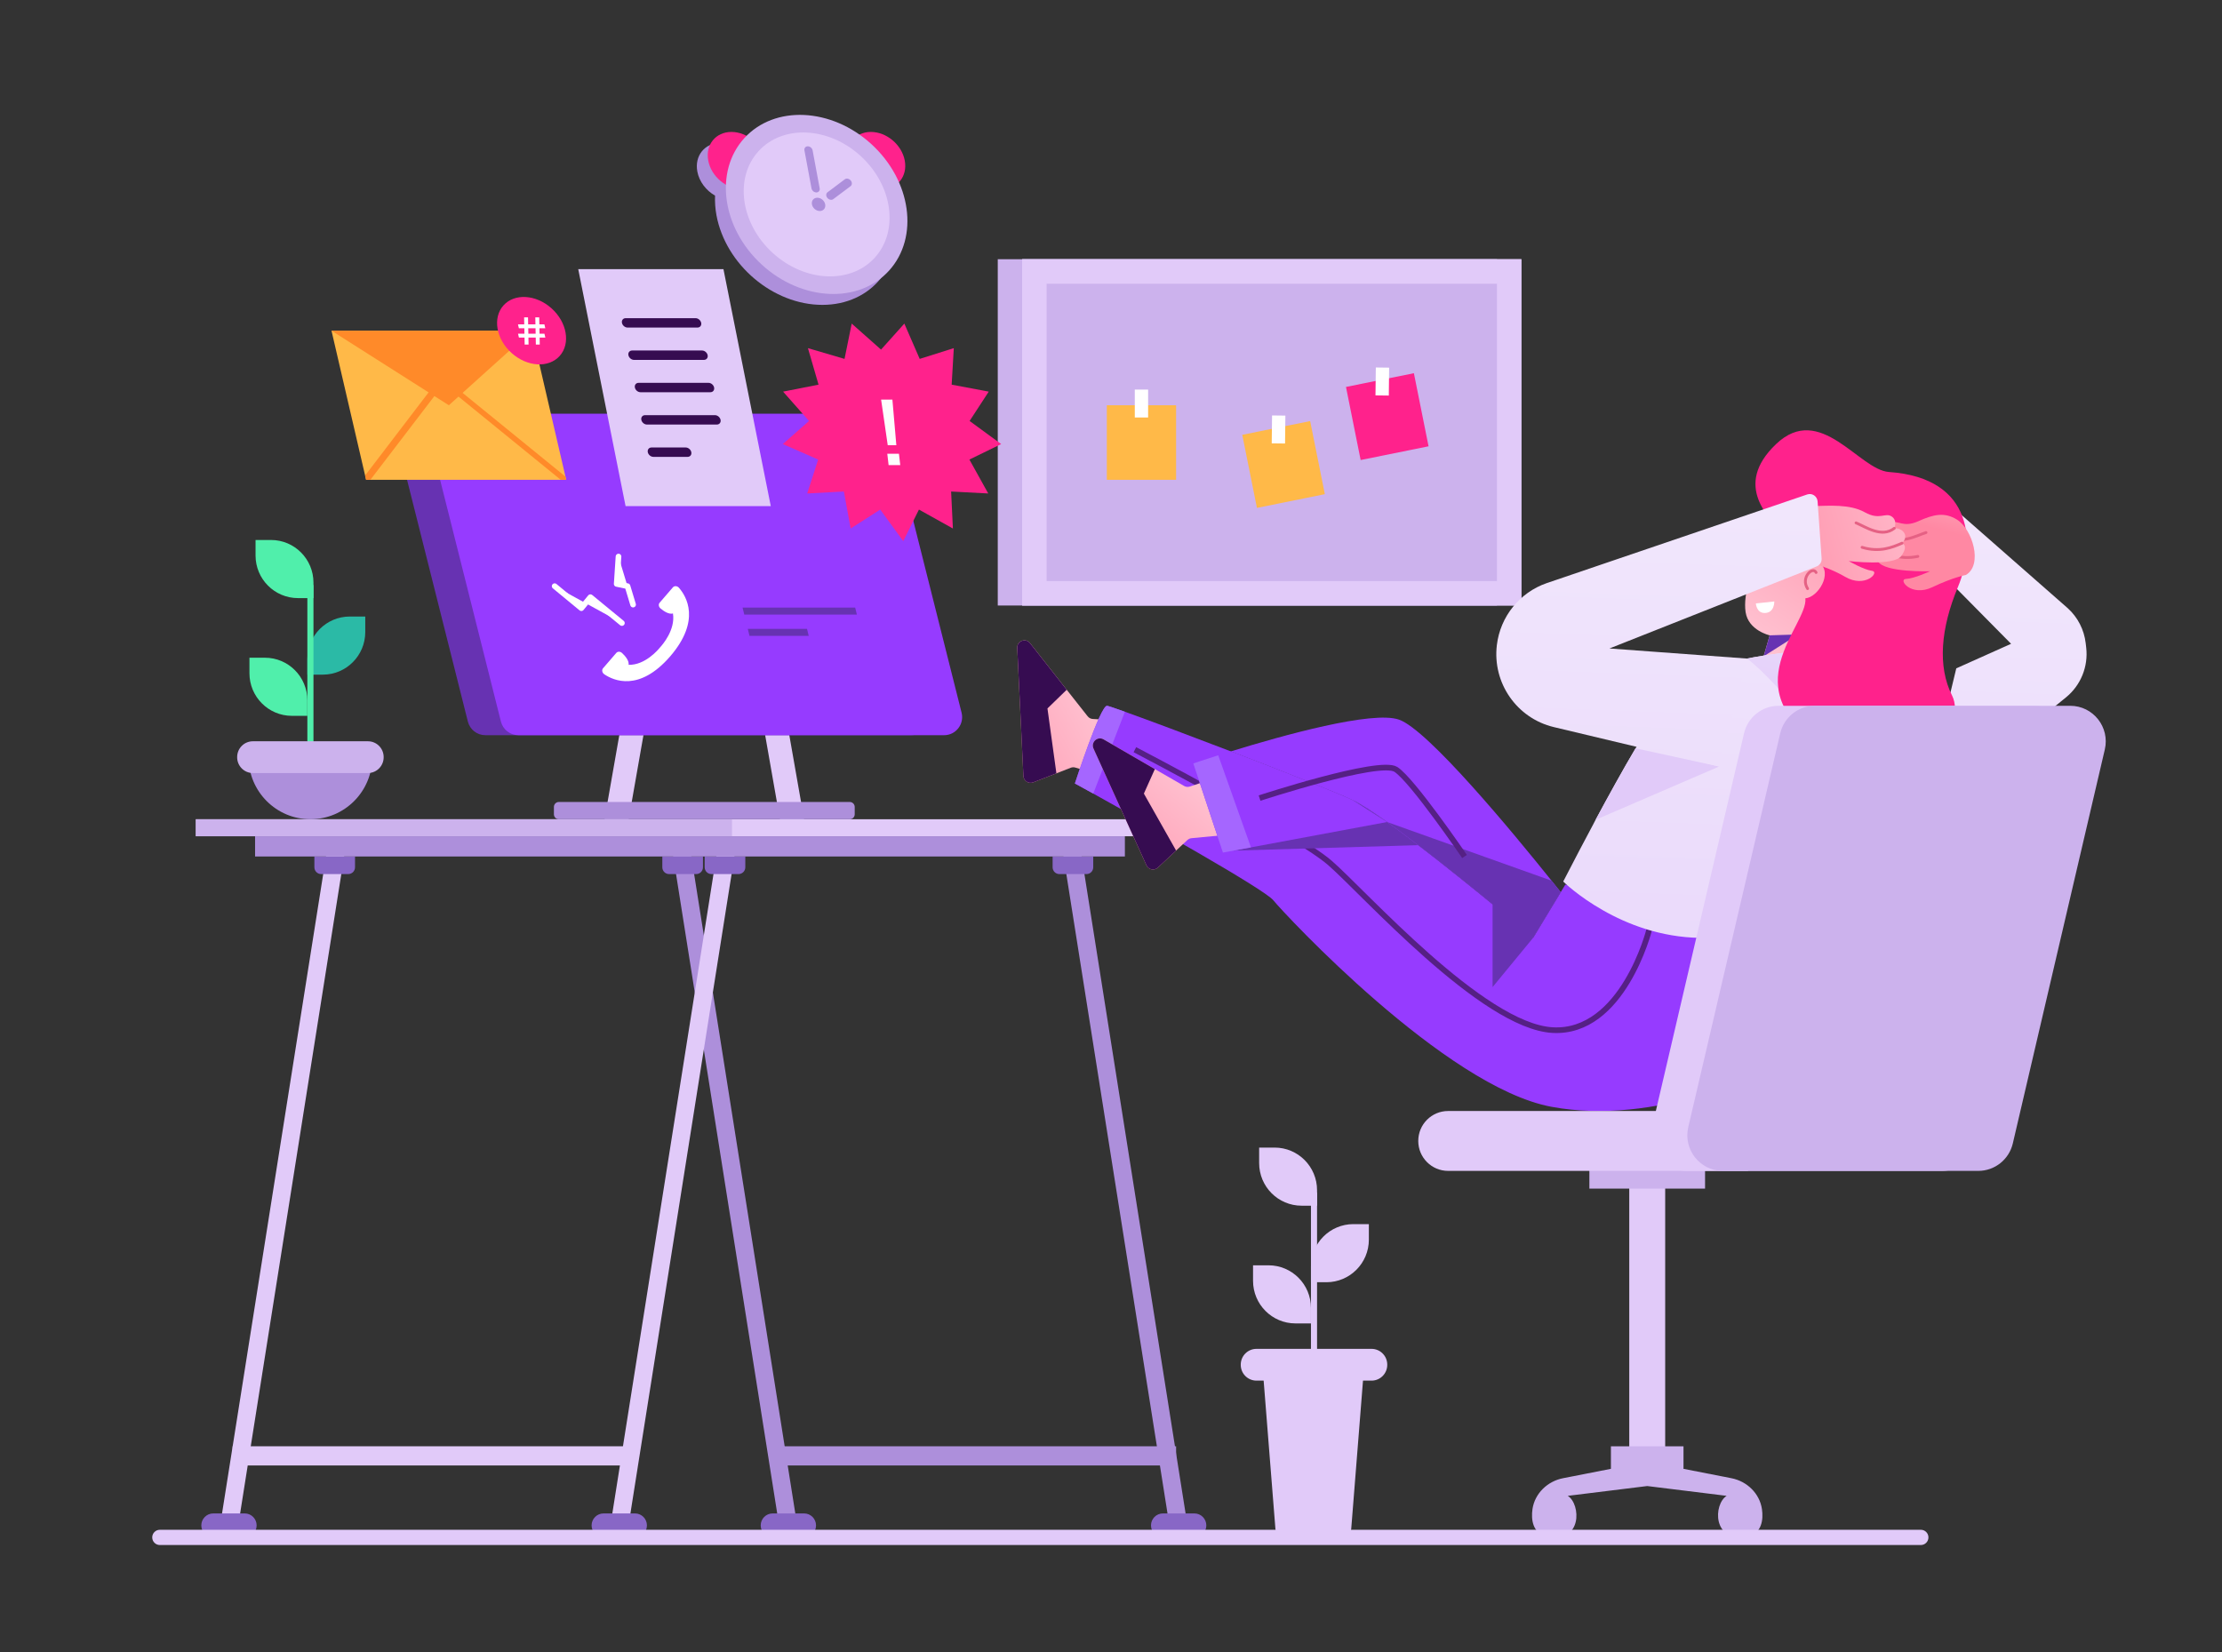 <svg width="476" height="354" viewBox="0 0 476 354" fill="none" xmlns="http://www.w3.org/2000/svg">
<rect x="0" y="0" width="476" height="354" fill="#333333" stroke="none"/>
<path d="M320.681 55.539H213.743V129.736H320.681V55.539Z" fill="#CCB2ED"/>
<path d="M325.911 55.539H218.974V129.736H325.911V55.539Z" fill="#E1CAF9"/>
<path d="M325.911 55.539H218.974V129.736H325.911V55.539Z" fill="#E1CAF9"/>
<path d="M320.68 124.486V60.789L224.205 60.789V124.486L320.68 124.486Z" fill="#CCB2ED"/>
<path d="M251.945 86.829H237.106V102.803H251.945V86.829Z" fill="#FFB948"/>
<path d="M245.953 83.471H243.097V89.45H245.953V83.471Z" fill="white"/>
<path d="M280.666 90.22L266.119 93.162L269.262 108.822L283.809 105.88L280.666 90.22Z" fill="#FFB948"/>
<path d="M275.357 89.047L272.502 89.011L272.429 94.99L275.284 95.025L275.357 89.047Z" fill="white"/>
<path d="M302.885 79.963L288.338 82.904L291.481 98.564L306.028 95.623L302.885 79.963Z" fill="#FF228C"/>
<path d="M297.585 78.772L294.729 78.737L294.657 84.715L297.513 84.75L297.585 78.772Z" fill="white"/>
<path d="M251.946 309.877H167.46V313.987H251.946V309.877Z" fill="#AD8FDB"/>
<path d="M250.918 329.399H254.791L231.578 182.672H227.703L250.918 329.399Z" fill="#AD8FDB"/>
<path d="M249.125 324.264H255.863C257.276 324.264 258.42 325.413 258.42 326.831C258.42 328.249 257.276 329.398 255.863 329.398H249.125C247.713 329.398 246.568 328.249 246.568 326.831C246.568 325.414 247.713 324.264 249.125 324.264Z" fill="#8867C6"/>
<path d="M225.491 183.509H234.195V185.822C234.195 186.626 233.545 187.279 232.743 187.279H226.943C226.141 187.279 225.491 186.626 225.491 185.822V183.509Z" fill="#8867C6"/>
<path d="M167.309 329.399H171.183L147.97 182.672H144.094L167.309 329.399Z" fill="#AD8FDB"/>
<path d="M165.517 324.264H172.255C173.668 324.264 174.812 325.413 174.812 326.831C174.812 328.249 173.668 329.398 172.255 329.398H165.517C164.104 329.398 162.96 328.249 162.96 326.831C162.96 325.414 164.104 324.264 165.517 324.264Z" fill="#8867C6"/>
<path d="M141.884 183.509H150.588V185.822C150.588 186.626 149.938 187.279 149.136 187.279H143.334C142.533 187.279 141.883 186.626 141.883 185.822V183.509H141.884Z" fill="#8867C6"/>
<path d="M50.627 329.399H46.753L69.966 182.672H73.841L50.627 329.399Z" fill="#E1CAF9"/>
<path d="M52.42 324.264H45.682C44.269 324.264 43.125 325.413 43.125 326.831C43.125 328.249 44.269 329.398 45.682 329.398H52.42C53.833 329.398 54.977 328.249 54.977 326.831C54.977 325.414 53.833 324.264 52.42 324.264Z" fill="#8867C6"/>
<path d="M76.053 183.509H67.348V185.822C67.348 186.626 67.999 187.279 68.8 187.279H74.601C75.403 187.279 76.053 186.626 76.053 185.822V183.509Z" fill="#8867C6"/>
<path d="M134.329 309.877H49.842V313.987H134.329V309.877Z" fill="#E1CAF9"/>
<path d="M134.235 329.399H130.361L153.575 182.672H157.45L134.235 329.399Z" fill="#E1CAF9"/>
<path d="M136.028 324.264H129.291C127.878 324.264 126.733 325.413 126.733 326.831C126.733 328.249 127.878 329.398 129.291 329.398H136.028C137.441 329.398 138.586 328.249 138.586 326.831C138.586 325.414 137.441 324.264 136.028 324.264Z" fill="#8867C6"/>
<path d="M159.661 183.509H150.957V185.822C150.957 186.626 151.607 187.279 152.409 187.279H158.21C159.011 187.279 159.661 186.626 159.661 185.822V183.509Z" fill="#8867C6"/>
<path d="M261.807 175.529H41.957V179.173H261.807V175.529Z" fill="#E1CAF9"/>
<path d="M156.81 175.529H41.957V179.173H156.81V175.529Z" fill="#CCB2ED"/>
<path d="M240.974 179.173H54.642V183.509H240.974V179.173Z" fill="#AD8FDB"/>
<path d="M65.843 144.547H69.155C74.177 144.547 78.248 140.461 78.248 135.42V132.095H74.936C69.914 132.095 65.843 136.182 65.843 141.222V144.547Z" fill="#2BBAA6"/>
<path d="M65.841 153.373H62.529C57.507 153.373 53.436 149.287 53.436 144.246V140.921H56.749C61.771 140.921 65.841 145.008 65.841 150.048V153.373Z" fill="#50EFAB"/>
<path d="M66.497 162.27C66.136 162.27 65.844 161.977 65.844 161.614V125.591C65.844 125.228 66.136 124.935 66.497 124.935C66.859 124.935 67.151 125.228 67.151 125.591V161.614C67.151 161.977 66.859 162.27 66.497 162.27Z" fill="#50EFAB"/>
<path d="M79.746 162.228C79.746 169.574 73.814 175.528 66.496 175.528C59.178 175.528 53.246 169.573 53.246 162.228" fill="#AD8FDB"/>
<path d="M78.824 158.824H54.169C52.311 158.824 50.805 160.337 50.805 162.202V162.254C50.805 164.119 52.312 165.631 54.169 165.631H78.824C80.682 165.631 82.188 164.118 82.188 162.254V162.202C82.188 160.336 80.681 158.824 78.824 158.824Z" fill="#CCB2ED"/>
<path d="M67.15 128.148H63.837C58.815 128.148 54.744 124.062 54.744 119.021V115.696H58.057C63.079 115.696 67.15 119.782 67.15 124.823V128.148Z" fill="#50EFAB"/>
<path d="M419.078 143.199L430.817 137.938L413.002 119.909L417.21 107.711L442.992 130.344C445.115 132.286 446.468 134.934 446.8 137.797L446.91 138.749C447.381 142.814 445.747 146.838 442.58 149.415L429.161 160.331L415.626 157.519L419.078 143.199Z" fill="url(#paint0_linear_164_1466)"/>
<path d="M250.298 170.312L230.353 164.458C230.039 164.361 229.682 164.373 229.365 164.501L226.303 165.693L221.325 167.631C220.347 168.002 219.285 167.31 219.237 166.26L217.917 138.83C217.837 137.328 219.725 136.614 220.652 137.79L228.511 147.784L232.987 153.459C233.258 153.808 233.663 154.026 234.105 154.048L238.416 154.288L250.298 170.312Z" fill="url(#paint1_linear_164_1466)"/>
<path d="M226.303 165.693L221.325 167.631C220.347 168.002 219.285 167.31 219.237 166.26L217.917 138.83C217.837 137.328 219.725 136.614 220.652 137.79L228.511 147.784L224.389 151.788L226.303 165.693Z" fill="#360C51"/>
<path d="M392.3 197.583L378.059 229.427C378.059 229.427 355.018 241.372 332.317 237.132C309.616 232.879 275.224 195.903 272.778 192.898C270.804 190.456 244.362 175.676 234.201 170.032C231.769 168.693 230.265 167.867 230.265 167.867C230.265 167.867 235.718 151.118 237.156 151.223C237.405 151.249 238.79 151.709 240.975 152.496C245.852 154.229 254.731 157.563 263.676 160.989C268.293 162.761 272.922 164.559 277.028 166.174C282.834 168.47 287.594 170.427 289.805 171.45C292.577 172.737 297.952 176.582 303.823 181.084H303.836C315.186 189.786 328.42 200.944 328.42 200.944L334.344 191.151L335.325 189.537L392.3 197.583Z" fill="#963BFF"/>
<path d="M243.116 160.627C243.116 160.627 277.674 178.65 284.853 184.85C292.03 191.05 317.572 219.871 332.597 220.709C347.621 221.548 353.277 199.267 353.277 199.267" stroke="#552084" stroke-width="1.209" stroke-miterlimit="10"/>
<path d="M240.975 152.496L234.201 170.032C231.769 168.693 230.265 167.867 230.265 167.867C230.265 167.867 235.718 151.118 237.156 151.223C237.405 151.248 238.791 151.708 240.975 152.496Z" fill="#A566FF"/>
<path d="M303.824 181.084L264.253 182.253L274.924 166.422L277.029 166.173C282.835 168.469 287.595 170.426 289.805 171.449C292.577 172.736 297.951 176.582 303.824 181.084Z" fill="#6732B2"/>
<path d="M334.343 191.151L328.419 200.944C328.419 200.944 309.156 184.707 297.178 176.136C294.079 173.93 291.477 172.224 289.803 171.45C286.037 169.691 274.816 165.255 263.676 160.989C274.751 157.576 293.988 152.194 299.702 154.189C305.901 156.355 323.986 178.223 332.381 188.697C333.114 189.616 333.769 190.429 334.343 191.151Z" fill="#963BFF"/>
<path d="M334.344 191.151L328.42 200.944C328.42 200.944 309.157 184.707 297.18 176.136L332.382 188.697C333.115 189.616 333.77 190.429 334.344 191.151Z" fill="#6732B2"/>
<path d="M275.943 177.619L255.256 179.588C254.929 179.614 254.602 179.758 254.353 179.995L251.947 182.239L248.038 185.888C247.266 186.597 246.023 186.347 245.593 185.39L234.255 160.398C233.628 159.033 235.119 157.668 236.412 158.416L247.397 164.783L253.648 168.392C254.027 168.615 254.484 168.668 254.903 168.524L258.995 167.146L275.943 177.619Z" fill="url(#paint2_linear_164_1466)"/>
<path d="M251.947 182.239L248.038 185.888C247.266 186.597 246.023 186.347 245.593 185.39L234.255 160.398C233.628 159.033 235.119 157.668 236.412 158.416L247.397 164.783L245.043 170.033L251.947 182.239Z" fill="#360C51"/>
<path d="M297.141 176.123L267.979 181.556L261.977 182.672L255.635 163.573C255.635 163.573 257.701 162.864 260.97 161.827C261.795 161.564 262.71 161.288 263.677 160.986C274.819 165.253 286.038 169.689 289.804 171.448L297.141 176.123Z" fill="#963BFF"/>
<path d="M267.979 181.556L261.977 182.672L255.635 163.573C255.635 163.573 257.701 162.864 260.97 161.827L267.979 181.556Z" fill="#A566FF"/>
<path d="M328.42 200.944L319.742 211.492V191.552" fill="#6732B2"/>
<path d="M269.828 170.997C269.828 170.997 295.474 162.595 299.011 164.841C302.549 167.088 313.734 183.51 313.734 183.51" stroke="#552084" stroke-width="1.209" stroke-miterlimit="10"/>
<path d="M395.838 119.884L384.475 142.843L377.731 140.879L379.105 136.127C379.105 136.127 374.541 135.099 373.943 131.139C373.361 127.17 375.388 122.088 376.73 118.816C378.071 115.544 377.327 112.839 379.899 109.365L381.702 111.23L391.116 114.888L395.838 119.884Z" fill="url(#paint3_linear_164_1466)"/>
<path d="M385.206 135.935L377.808 140.614L379.105 136.126L385.206 135.935Z" fill="#6732B2"/>
<path d="M376.146 129.289L380.092 128.868C380.092 128.868 380.18 131.366 377.988 131.337C376.252 131.316 376.146 129.289 376.146 129.289Z" fill="white"/>
<path d="M389.043 122.664C388.372 121.277 385.675 123.689 387.225 126.119" stroke="#E56184" stroke-width="0.604" stroke-miterlimit="10" stroke-linecap="round" stroke-linejoin="round"/>
<path d="M407.099 155.924C407.067 156.239 406.699 157.422 406.093 159.214C402.761 169.139 392.3 197.589 392.3 197.589C392.3 197.589 384.63 200.261 366.152 200.934C365.482 200.955 364.843 200.955 364.184 200.945C355.724 200.825 348.562 197.98 343.434 195.059C338.014 191.997 334.877 188.87 334.877 188.87C334.877 188.87 335.299 188.044 336.045 186.622C337.203 184.385 339.139 180.649 341.4 176.436V176.425C341.541 176.165 341.682 175.904 341.812 175.643C344.538 170.583 347.643 164.937 350.369 160.343L350.38 160.332C352.327 157.042 354.079 154.284 355.356 152.677C359.521 147.421 361.425 143.664 374.234 141.101C378.539 140.254 384.1 139.527 391.413 138.94L405.769 142.502C405.769 142.502 407.326 153.904 407.099 155.924Z" fill="url(#paint4_linear_164_1466)"/>
<path d="M407.104 155.922C407.065 156.237 406.698 157.418 406.097 159.216C389.686 161.776 382.349 147.075 374.229 141.103C378.544 140.249 384.101 139.527 391.411 138.936L405.769 142.507C405.769 142.507 407.327 153.9 407.104 155.922Z" fill="url(#paint5_linear_164_1466)"/>
<path d="M404.655 101.128C398.243 100.682 389.961 86.117 380.487 95.135C371.014 104.153 379.24 111.172 382.093 114.533C384.945 117.894 385.1 122.737 385.1 122.737C385.1 122.737 386.779 118.165 389.75 120.514C392.721 122.863 389.409 128.005 386.749 128.189C387.424 133.97 370.272 147.904 391.523 160.376C412.774 172.848 421.331 155.276 418.181 149.036C415.031 142.797 415.741 134.629 419.435 125.759C423.129 116.891 423.143 102.414 404.655 101.128Z" fill="#FF228C"/>
<path d="M421.133 123.195C421.133 123.195 418.455 123.661 413.931 125.816C409.406 127.97 406.512 124.109 408.309 124.036C410.106 123.963 413.441 122.394 413.441 122.394C413.441 122.394 403.709 122.713 402.303 120.286C400.896 117.859 402.413 117.575 402.413 117.575C402.413 117.575 401.334 116.437 402.121 115.358C402.907 114.281 404.332 114.539 404.332 114.539C404.332 114.539 403.718 112.824 405.144 112.057C406.571 111.291 407.633 113.176 410.947 111.673C414.262 110.17 416.589 109.699 419.232 111.334C422.535 113.379 424.837 121.019 421.133 123.195Z" fill="url(#paint6_linear_164_1466)"/>
<path d="M402.412 117.574C404.414 118.661 407.005 120.019 410.85 119.21" stroke="#E56184" stroke-width="0.604" stroke-miterlimit="10" stroke-linecap="round" stroke-linejoin="round"/>
<path d="M404.33 114.539C406.836 116.886 410.484 114.768 412.597 114.104" stroke="#E56184" stroke-width="0.604" stroke-miterlimit="10" stroke-linecap="round" stroke-linejoin="round"/>
<path d="M368.284 164.23L341.812 175.643C344.538 170.582 347.643 164.936 350.369 160.343L350.38 160.332L368.284 164.23Z" fill="url(#paint7_linear_164_1466)"/>
<path d="M388.84 108.425C391.628 108.373 396.289 107.965 399.461 109.752C402.632 111.54 403.855 109.754 405.209 110.643C406.563 111.533 405.802 113.187 405.802 113.187C405.802 113.187 407.243 113.054 407.933 114.197C408.622 115.339 407.448 116.378 407.448 116.378C407.448 116.378 408.935 116.795 407.322 119.09C405.71 121.384 396.042 120.212 396.042 120.212C396.042 120.212 399.227 122.068 401.011 122.298C402.794 122.529 399.575 126.12 395.254 123.578C390.934 121.034 384.379 119.495 384.379 119.495" fill="url(#paint8_linear_164_1466)"/>
<path d="M407.449 116.379C405.359 117.286 402.659 118.412 398.9 117.268" stroke="#E56184" stroke-width="0.604" stroke-miterlimit="10" stroke-linecap="round" stroke-linejoin="round"/>
<path d="M405.801 113.188C403.1 115.306 399.651 112.876 397.603 112.029" stroke="#E56184" stroke-width="0.604" stroke-miterlimit="10" stroke-linecap="round" stroke-linejoin="round"/>
<path d="M389.365 107.423L390.23 119.665C390.282 120.401 389.853 121.086 389.168 121.358L344.778 138.94L374.228 141.102L368.283 164.23L332.86 155.784C324.936 153.894 319.686 146.338 320.657 138.222C321.389 132.109 325.533 126.951 331.331 124.94L387.143 105.942C388.188 105.584 389.286 106.317 389.365 107.423Z" fill="url(#paint9_linear_164_1466)"/>
<path d="M356.718 250.786H349.022V317.478H356.718V250.786Z" fill="#E1CAF9"/>
<path d="M365.26 247.073H340.48V254.669H365.26V247.073Z" fill="#CCB2ED"/>
<path d="M374.487 250.871H310.212C306.683 250.871 303.822 247.999 303.822 244.457C303.822 240.914 306.682 238.042 310.212 238.042H374.487V250.871Z" fill="#E1CAF9"/>
<path d="M416.036 250.871H361.309C356.41 250.871 352.79 246.287 353.908 241.5L373.613 157.111C374.419 153.661 377.484 151.222 381.014 151.222H435.741C440.639 151.222 444.259 155.806 443.142 160.593L423.436 244.982C422.63 248.431 419.566 250.871 416.036 250.871Z" fill="#E1CAF9"/>
<path d="M423.79 250.871H369.063C364.165 250.871 360.545 246.287 361.663 241.5L381.367 157.111C382.173 153.661 385.238 151.222 388.768 151.222H443.495C448.393 151.222 452.013 155.806 450.895 160.593L431.19 244.982C430.385 248.431 427.32 250.871 423.79 250.871Z" fill="#CCB2ED"/>
<path d="M374.32 329.211C366.748 330.583 367.049 322.255 369.887 320.496L352.874 318.396L335.848 320.496C338.686 322.255 339.016 330.76 331.428 329.211C328.264 328.565 327.976 325.497 328.29 323.331C328.786 319.971 331.52 317.359 334.841 316.716L345.093 314.708V309.878H360.641V314.708L370.894 316.716C374.228 317.359 376.949 319.972 377.445 323.331C377.772 325.497 377.463 328.639 374.32 329.211Z" fill="#CCB2ED"/>
<path d="M134.679 175.529H129.505L135.372 142.12H140.546L134.679 175.529Z" fill="#E1CAF9"/>
<path d="M166.385 142.12H161.21L167.077 175.529H172.252L166.385 142.12Z" fill="#E1CAF9"/>
<path d="M182.041 171.83H119.716C119.132 171.83 118.659 172.305 118.659 172.891V174.468C118.659 175.054 119.132 175.529 119.716 175.529H182.041C182.624 175.529 183.098 175.054 183.098 174.468V172.891C183.098 172.305 182.624 171.83 182.041 171.83Z" fill="#AD8FDB"/>
<path d="M195.17 157.52H103.966C102.199 157.52 100.658 156.315 100.225 154.596L84.856 93.486C84.24 91.04 86.082 88.666 88.597 88.666H179.8C181.567 88.666 183.108 89.871 183.541 91.59L198.911 152.7C199.525 155.145 197.683 157.52 195.17 157.52Z" fill="#6732B2"/>
<path d="M202.25 157.52H111.046C109.279 157.52 107.738 156.315 107.305 154.596L91.936 93.486C91.32 91.04 93.162 88.666 95.677 88.666H186.88C188.647 88.666 190.189 89.871 190.621 91.59L205.991 152.7C206.606 155.145 204.764 157.52 202.25 157.52Z" fill="#963BFF"/>
<path d="M143.599 140.595L143.547 140.654C136.916 148.288 131.441 145.824 129.443 144.462C128.989 144.152 128.868 143.547 129.184 143.181L132.027 139.888C132.319 139.55 132.866 139.555 133.241 139.902C133.908 140.517 134.784 141.518 134.667 142.445C138.189 142.532 140.975 139.234 141.377 138.733C141.377 138.733 141.396 138.711 141.429 138.674C141.865 138.203 144.718 134.966 144.163 131.443C143.272 131.684 142.176 130.939 141.485 130.351C141.097 130.021 141.016 129.472 141.309 129.134L144.151 125.842C144.466 125.475 145.075 125.516 145.439 125.931C147.039 127.754 150.18 132.922 143.599 140.595Z" fill="white"/>
<path d="M118.818 125.59L124.537 130.307L126.477 127.948L133.224 133.491" fill="white"/>
<path d="M118.818 125.59L124.537 130.307L126.477 127.948L133.224 133.491" stroke="white" stroke-width="1.209" stroke-miterlimit="10" stroke-linecap="round" stroke-linejoin="round"/>
<path d="M132.496 119.247L132.109 125.112L134.426 125.59L135.619 129.54" fill="white"/>
<path d="M132.496 119.247L132.109 125.112L134.426 125.59L135.619 129.54" stroke="white" stroke-width="1.209" stroke-miterlimit="10" stroke-linecap="round" stroke-linejoin="round"/>
<path d="M183.561 131.675H159.439L159.072 130.179H183.195L183.561 131.675Z" fill="#6732B2"/>
<path d="M173.248 136.241H160.56L160.193 134.745H172.88L173.248 136.241Z" fill="#6732B2"/>
<path d="M188.738 74.905L193.73 69.332L197.02 76.896L204.326 74.592L203.866 82.416L211.812 83.908L207.709 90.198L214.473 95.145L207.666 98.461L211.702 105.729L203.75 105.311L204.13 113.234L196.857 109.179L193.495 115.944L188.565 109.179L182.232 113.234L180.775 105.311L172.921 105.729L175.27 98.461L167.694 95.145L173.312 90.198L167.752 83.908L175.351 82.416L173.077 74.592L180.917 76.896L182.454 69.332L188.738 74.905Z" fill="#FF228C"/>
<path d="M192.573 97.224L192.854 99.652H190.357L190.076 97.224H192.573ZM191.171 85.622L192.016 95.393H190.172L188.752 85.622H191.171Z" fill="#FDFDFD"/>
<path d="M113.879 70.854L121.294 102.802H78.428L71.014 70.854H113.879Z" fill="#FFB948"/>
<path d="M113.879 70.854L96.154 86.829L71.014 70.854H113.879Z" fill="#FF8A29"/>
<path d="M121.137 102.12L121.295 102.802H120.118L98.223 84.978L94.982 82.34L93.056 84.859L79.345 102.802H78.429L78.216 101.884L91.814 84.072L94.552 80.488L99.096 84.177L121.137 102.12Z" fill="#FF8A29"/>
<path d="M119.912 76.246C122.264 73.593 121.468 69.028 118.134 66.048C114.799 63.069 110.189 62.804 107.837 65.456C105.484 68.109 106.28 72.675 109.614 75.654C112.949 78.634 117.559 78.899 119.912 76.246Z" fill="#FF228C"/>
<path d="M115.56 70.329L115.583 71.508H116.633L116.824 72.327H115.601L115.627 73.821H114.789L114.763 72.327H113.204L113.23 73.821H112.392L112.366 72.327H111.167L110.977 71.508H112.347L112.324 70.329H111.157L110.966 69.502H112.305L112.278 68.001H113.116L113.143 69.502H114.702L114.675 68.001H115.514L115.541 69.502H116.621L116.813 70.329H115.56ZM114.722 70.329H113.163L113.186 71.508H114.744L114.722 70.329Z" fill="white"/>
<path d="M165.12 108.445H134.012L123.872 57.672H154.98L165.12 108.445Z" fill="#E1CAF9"/>
<path d="M149.409 70.183H134.438C133.885 70.183 133.346 69.734 133.236 69.178C133.125 68.623 133.484 68.172 134.036 68.172H149.008C149.56 68.172 150.099 68.623 150.21 69.178C150.321 69.734 149.963 70.183 149.409 70.183Z" fill="#360C51"/>
<path d="M150.793 77.11H135.822C135.269 77.11 134.73 76.66 134.62 76.105C134.508 75.55 134.867 75.099 135.42 75.099H150.391C150.944 75.099 151.483 75.55 151.594 76.105C151.705 76.66 151.346 77.11 150.793 77.11Z" fill="#360C51"/>
<path d="M152.177 84.036H137.206C136.653 84.036 136.114 83.586 136.004 83.03C135.893 82.475 136.251 82.025 136.804 82.025H151.775C152.328 82.025 152.867 82.475 152.977 83.03C153.088 83.585 152.73 84.036 152.177 84.036Z" fill="#360C51"/>
<path d="M153.56 90.962H138.588C138.036 90.962 137.497 90.511 137.386 89.956C137.275 89.401 137.634 88.951 138.187 88.951H153.158C153.711 88.951 154.25 89.401 154.36 89.956C154.472 90.511 154.114 90.962 153.56 90.962Z" fill="#360C51"/>
<path d="M147.292 97.888H139.972C139.419 97.888 138.881 97.438 138.77 96.882C138.66 96.327 139.018 95.876 139.571 95.876H146.89C147.443 95.876 147.982 96.327 148.092 96.882C148.204 97.438 147.846 97.888 147.292 97.888Z" fill="#360C51"/>
<path d="M191.714 46.135C191.408 44.488 190.883 42.897 190.21 41.371C191.295 40.246 191.826 38.605 191.481 36.751C190.85 33.362 187.603 30.615 184.227 30.615C183.316 30.615 182.498 30.828 181.788 31.187C178.019 28.541 173.564 26.949 169.031 26.949C164.342 26.949 160.368 28.65 157.565 31.464C156.565 30.938 155.472 30.615 154.354 30.615C150.978 30.615 148.752 33.362 149.382 36.751C149.787 38.926 151.275 40.826 153.178 41.915C153.126 43.275 153.214 44.683 153.484 46.134C155.456 56.73 165.611 65.321 176.167 65.321C186.724 65.321 193.684 56.731 191.714 46.135Z" fill="#AD8FDB"/>
<path d="M163.946 34.404C164.577 37.793 162.35 40.541 158.974 40.541C155.597 40.541 152.35 37.793 151.719 34.404C151.088 31.015 153.315 28.268 156.691 28.268C160.069 28.268 163.316 31.015 163.946 34.404Z" fill="#FF228C"/>
<path d="M193.819 34.404C194.45 37.793 192.223 40.541 188.847 40.541C185.471 40.541 182.223 37.793 181.592 34.404C180.962 31.015 183.188 28.268 186.564 28.268C189.941 28.268 193.19 31.015 193.819 34.404Z" fill="#FF228C"/>
<path d="M190.452 57.986C196.929 50.85 195.236 38.714 186.671 30.88C178.105 23.047 165.91 22.481 159.432 29.617C152.955 36.753 154.648 48.888 163.214 56.722C171.78 64.556 183.975 65.122 190.452 57.986Z" fill="#CCB2ED"/>
<path d="M187.404 55.199C192.608 49.466 191.248 39.715 184.365 33.42C177.482 27.126 167.684 26.671 162.48 32.404C157.275 38.138 158.636 47.888 165.519 54.183C172.402 60.477 182.2 60.932 187.404 55.199Z" fill="#E1CAF9"/>
<path d="M176.773 43.788C176.919 44.574 176.403 45.212 175.618 45.212C174.835 45.212 174.081 44.575 173.934 43.788C173.788 43.001 174.304 42.363 175.088 42.363C175.873 42.363 176.627 43.001 176.773 43.788Z" fill="#AD8FDB"/>
<path d="M174.88 41.232C174.396 41.232 173.93 40.838 173.84 40.353L172.329 32.226C172.239 31.741 172.558 31.346 173.042 31.346C173.525 31.346 173.991 31.741 174.081 32.226L175.592 40.353C175.682 40.838 175.363 41.232 174.88 41.232Z" fill="#AD8FDB"/>
<path d="M177.24 42.407C176.903 41.998 176.92 41.454 177.278 41.192L180.987 38.409C181.345 38.146 181.91 38.266 182.247 38.674C182.585 39.082 182.567 39.627 182.209 39.889L178.501 42.672C178.143 42.935 177.578 42.816 177.24 42.407Z" fill="#AD8FDB"/>
<path d="M280.834 274.728H284.147C289.168 274.728 293.239 270.642 293.239 265.601V262.276H289.927C284.905 262.276 280.834 266.362 280.834 271.403V274.728Z" fill="#E1CAF9"/>
<path d="M280.833 283.553H277.52C272.499 283.553 268.428 279.467 268.428 274.426V271.101H271.74C276.762 271.101 280.833 275.187 280.833 280.228V283.553Z" fill="#E1CAF9"/>
<path d="M281.488 292.45C281.127 292.45 280.835 292.156 280.835 291.794V255.771C280.835 255.408 281.127 255.115 281.488 255.115C281.85 255.115 282.142 255.408 282.142 255.771V291.794C282.142 292.156 281.85 292.45 281.488 292.45Z" fill="#E1CAF9"/>
<path d="M293.814 289.004H269.16C267.301 289.004 265.795 290.517 265.795 292.381V292.433C265.795 294.299 267.302 295.811 269.16 295.811H293.814C295.673 295.811 297.179 294.298 297.179 292.433V292.381C297.18 290.517 295.673 289.004 293.814 289.004Z" fill="#E1CAF9"/>
<path d="M282.141 258.329H278.828C273.807 258.329 269.736 254.243 269.736 249.202V245.877H273.048C278.07 245.877 282.141 249.963 282.141 255.004V258.329Z" fill="#E1CAF9"/>
<path d="M287.469 329.399H275.213C274.17 329.399 273.302 328.595 273.22 327.551L270.479 293.02H292.205L289.463 327.551C289.379 328.595 288.511 329.399 287.469 329.399Z" fill="#E1CAF9"/>
<path d="M411.486 331.031H34.237C33.339 331.031 32.611 330.3 32.611 329.399C32.611 328.498 33.339 327.767 34.237 327.767H411.486C412.384 327.767 413.112 328.498 413.112 329.399C413.112 330.3 412.384 331.031 411.486 331.031Z" fill="#E1CAF9"/>
<defs>
<linearGradient id="paint0_linear_164_1466" x1="437.624" y1="-76.622" x2="422.597" y2="327.602" gradientUnits="userSpaceOnUse">
<stop offset="1.4e-07" stop-color="white"/>
<stop offset="1" stop-color="#E1CAF9"/>
</linearGradient>
<linearGradient id="paint1_linear_164_1466" x1="236.312" y1="152.834" x2="201.059" y2="172.566" gradientUnits="userSpaceOnUse">
<stop offset="1.4e-07" stop-color="#FFC2D1"/>
<stop offset="1" stop-color="#FF88A3"/>
</linearGradient>
<linearGradient id="paint2_linear_164_1466" x1="256.507" y1="166.576" x2="231.015" y2="197.988" gradientUnits="userSpaceOnUse">
<stop offset="1.4e-07" stop-color="#FFC2D1"/>
<stop offset="1" stop-color="#FF88A3"/>
</linearGradient>
<linearGradient id="paint3_linear_164_1466" x1="375.111" y1="136.221" x2="401.736" y2="98.417" gradientUnits="userSpaceOnUse">
<stop offset="1.4e-07" stop-color="#FFC2D1"/>
<stop offset="1" stop-color="#FF88A3"/>
</linearGradient>
<linearGradient id="paint4_linear_164_1466" x1="380.259" y1="-78.754" x2="365.232" y2="325.47" gradientUnits="userSpaceOnUse">
<stop offset="1.4e-07" stop-color="white"/>
<stop offset="1" stop-color="#E1CAF9"/>
</linearGradient>
<linearGradient id="paint5_linear_164_1466" x1="405.259" y1="80.852" x2="388.445" y2="158.241" gradientUnits="userSpaceOnUse">
<stop offset="1.4e-07" stop-color="white"/>
<stop offset="1" stop-color="#E1CAF9"/>
</linearGradient>
<linearGradient id="paint6_linear_164_1466" x1="418.45" y1="95.312" x2="413.721" y2="113.048" gradientUnits="userSpaceOnUse">
<stop offset="1.4e-07" stop-color="#FFC2D1"/>
<stop offset="1" stop-color="#FF88A3"/>
</linearGradient>
<linearGradient id="paint7_linear_164_1466" x1="384.063" y1="369.649" x2="360.69" y2="209.979" gradientUnits="userSpaceOnUse">
<stop offset="1.4e-07" stop-color="white"/>
<stop offset="1" stop-color="#E1CAF9"/>
</linearGradient>
<linearGradient id="paint8_linear_164_1466" x1="418.415" y1="109.695" x2="370.861" y2="122.713" gradientUnits="userSpaceOnUse">
<stop offset="1.4e-07" stop-color="#FFC2D1"/>
<stop offset="1" stop-color="#FF88A3"/>
</linearGradient>
<linearGradient id="paint9_linear_164_1466" x1="363.538" y1="-91.054" x2="347.802" y2="332.235" gradientUnits="userSpaceOnUse">
<stop offset="1.4e-07" stop-color="white"/>
<stop offset="1" stop-color="#E1CAF9"/>
</linearGradient>
</defs>
</svg>
